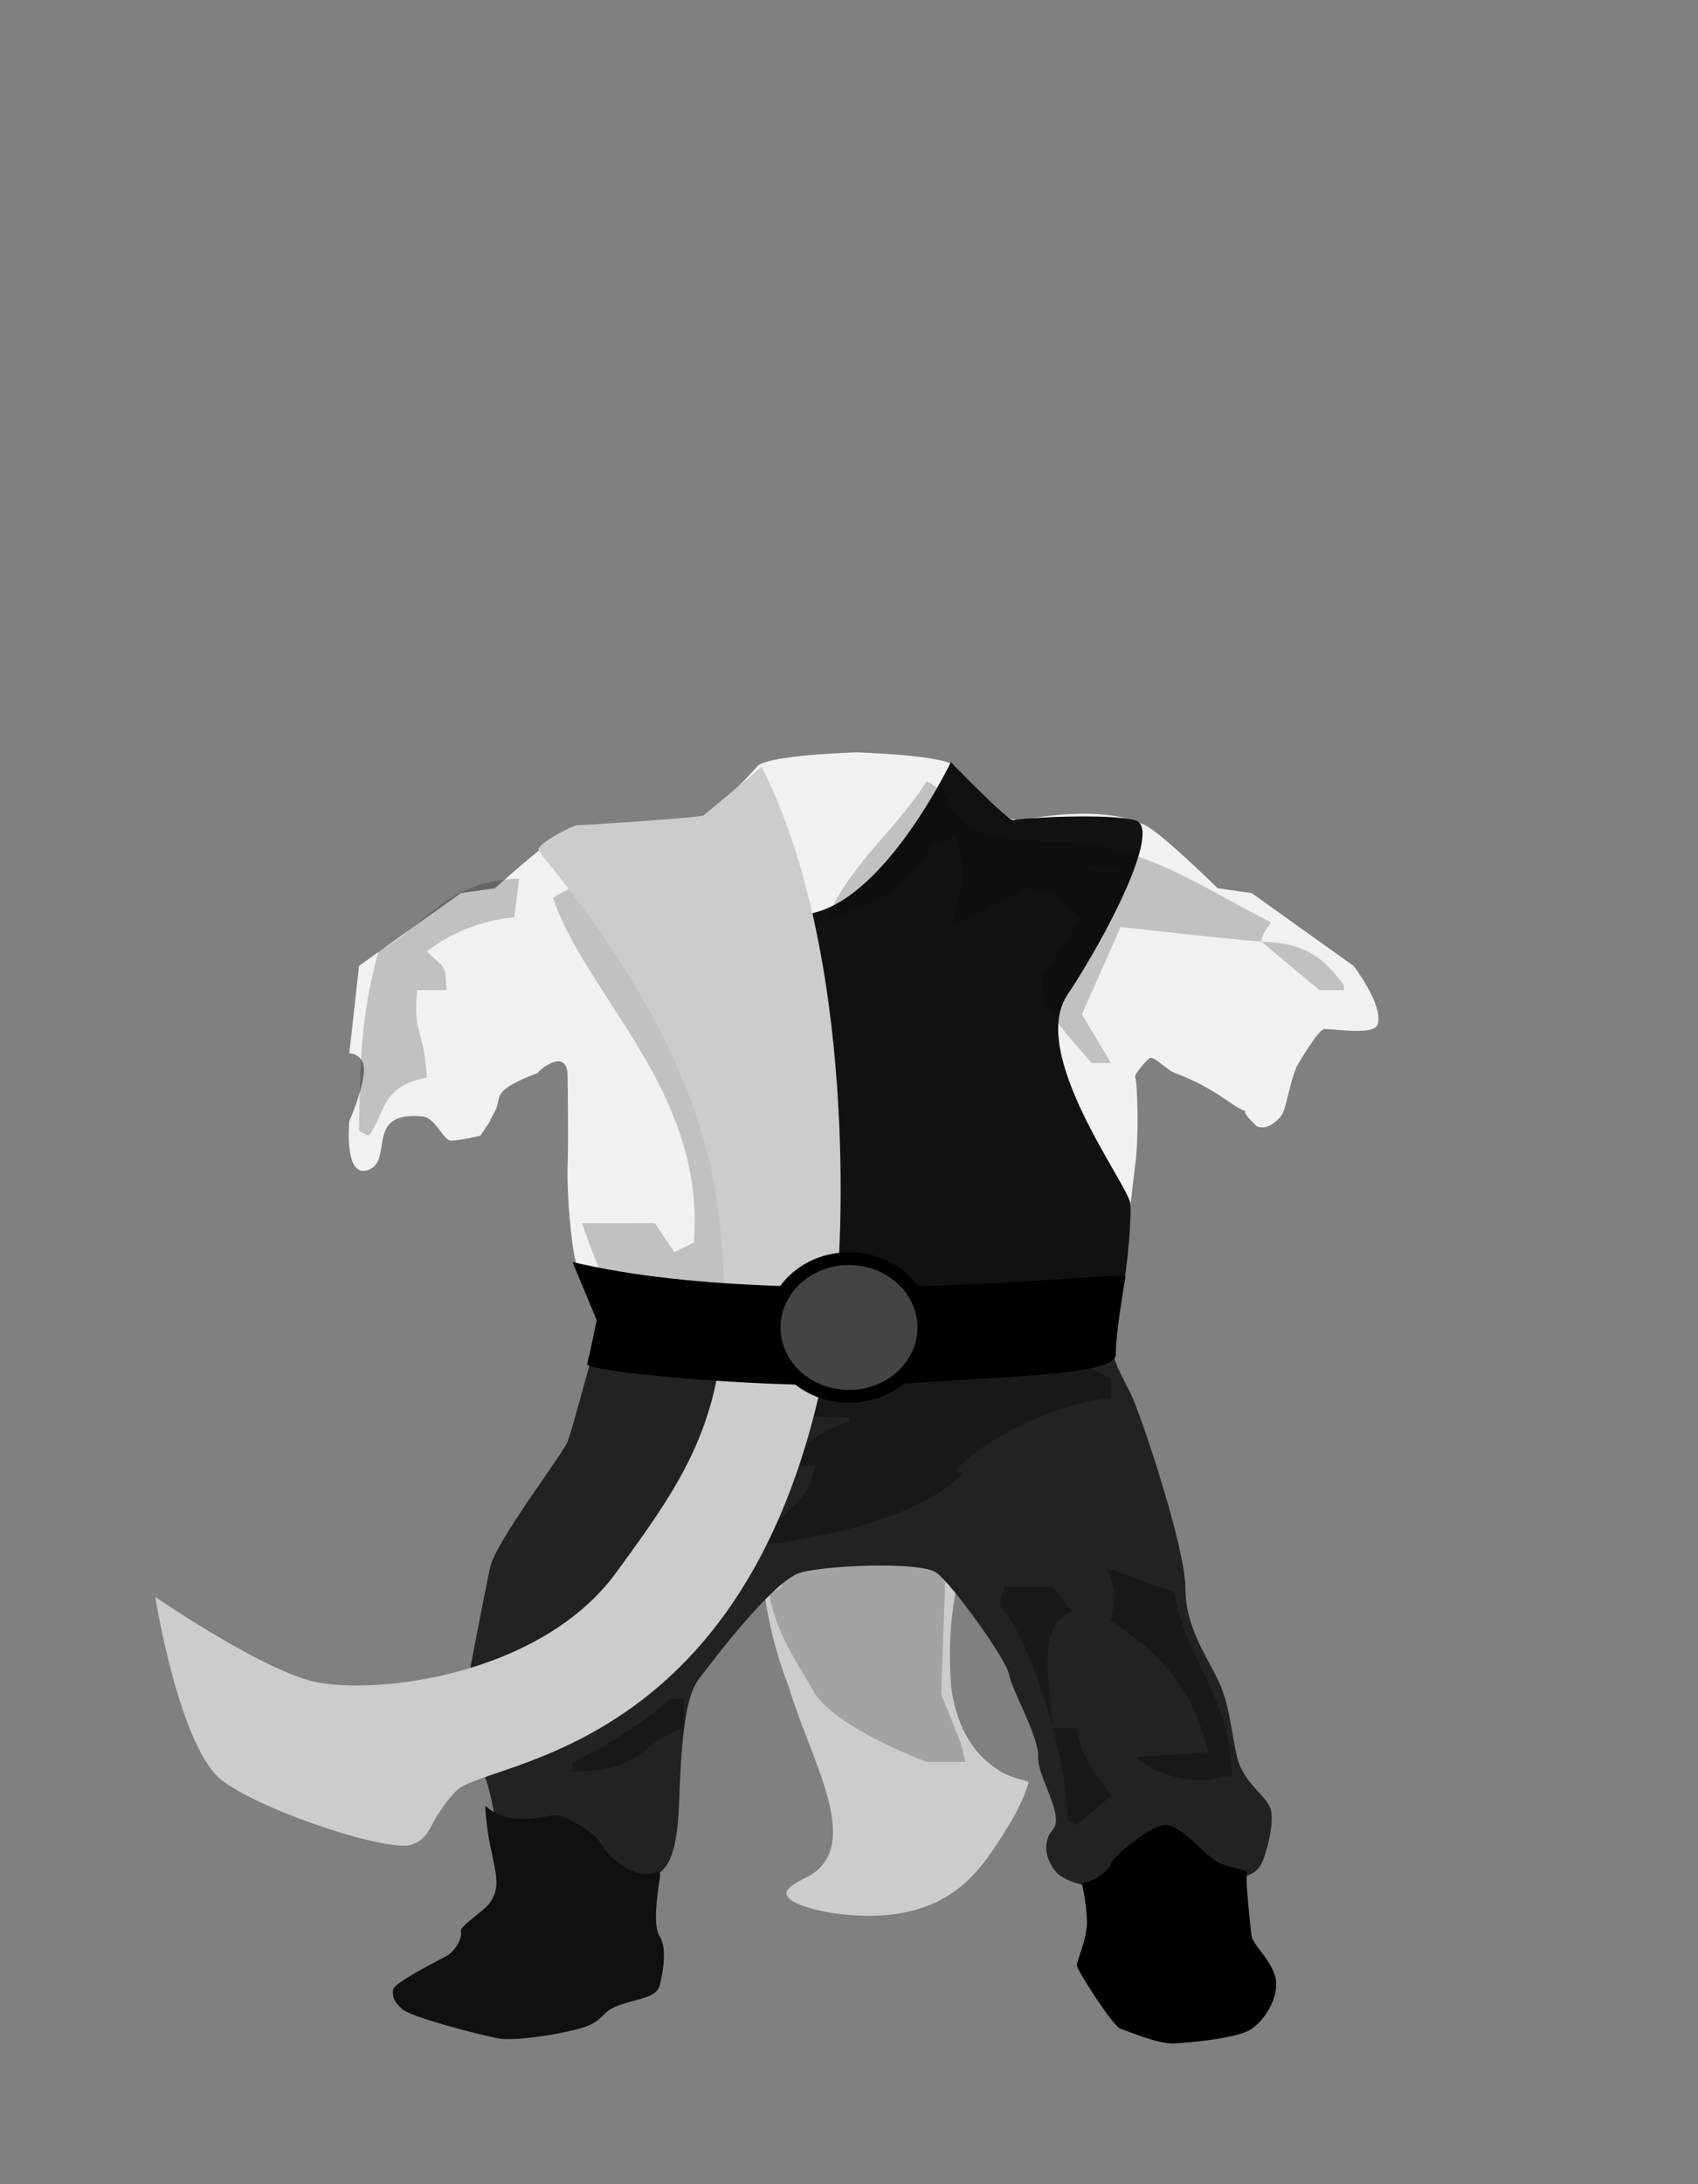 
<svg version="1.2" baseProfile="tiny-ps" xmlns="http://www.w3.org/2000/svg" viewBox="0 0 350 450" width="350" height="450">
	<rect x="0" y="0" width="350" height="450" fill="#808080" stroke="none"/>
	<title>oa5.svg</title>

<defs>
   <radialGradient id="grad" cx="78%" cy="0%" r="107%" >
    
            <stop offset="10%" style="stop-color:rgb(244,67,54);stop-opacity:1.00" />
            <stop offset="45%" style="stop-color:rgb(161,14,14);stop-opacity:1.00" />
            <stop offset="78%" style="stop-color:rgb(88,0,0);stop-opacity:1.00" />
            <stop offset="83%" style="stop-color:rgb(212,14,14);stop-opacity:1.00" />
            <stop offset="86%" style="stop-color:rgb(95,1,1);stop-opacity:1.00" />

    </radialGradient>
  </defs>

	<style>
		tspan { white-space:pre }
		.shp0 { fill: #516739 } 
		.shp1 { fill: #60788a } 
		.shp2 { fill: #452a2a } 
		.shp3 { opacity: 0.078;fill: #000000 } 
		.shp4 { fill: #3d3838 } 
		.shp5 { opacity: 0.271;fill: #6a6a6a } 
		.shp6 { fill: #111010 } 
		.shp7 { fill: #000000 } 
		.shp8 { fill: #433939 } 
		.shp9 { fill: #cbd5dd } 
		.shp10 { fill: #b89797 } 
		.shp11 { fill: #6a6a6a } 
                .shp12 { fill: #b6afaf }
#shadows2{opacity:0.3; fill: #000;}
#shadows1{opacity:0.2; fill: #000;}
#shirtgreenback{fill: #ccc ;}
#shirt1{fill: #f1f1f1 ;}
#shirtright{ fill: #111 ;}
#pants { fill: #222 ;}
#shuel, #shuer {}
#shirtgreen{ fill: #ccc;}
#dagleft{opacity:0;fill: #700008 ; }
#dagright{opacity:0; fill: #590006; }
#flyleft, #flyright {opacity:0;fill: #000}
#rozleft, #rozright{opacity:0;fill:#900;}	
#centura{fill: #000;}
#medalion{fill: #444;}	 
	</style>
	<path id="shirtgreenback" class="shp0" d="M156.91 319.09C164.21 313.58 173.2 310.01 180.17 307.94C181.93 307.42 183.58 307.01 185.12 306.7C185.88 306.55 186.62 306.42 187.33 306.31C188.03 306.2 188.7 306.12 189.35 306.06C191.92 305.82 193.96 305.97 195.55 306.38C201.82 308.13 201.29 313.59 201.47 313.48C202.43 312.84 194.1 325.49 196.11 347.99C197.76 358.84 202.96 362.95 206.25 364.96C207.99 365.95 209.47 366.37 210.48 366.64C210.99 366.77 211.39 366.87 211.65 366.96C211.78 367 211.87 367.05 211.93 367.1C211.96 367.12 211.98 367.15 211.99 367.18C212.01 367.21 212.01 367.24 212 367.27C210.6 372.28 207.22 377.45 203.61 382.67C201.72 385.22 199.56 387.64 196.89 389.57C195.56 390.54 194.1 391.39 192.52 392.1C190.94 392.81 189.24 393.38 187.44 393.8C180.33 395.53 171.16 394.56 165.99 392.82C164.71 392.39 163.7 391.92 163.04 391.44C162.71 391.2 162.46 390.96 162.31 390.71C162.16 390.47 162.09 390.22 162.13 389.96C162.24 388.94 163.94 387.89 166.87 386.45C177.98 379.87 167.1 362.76 162.51 347.32C156.49 331.91 156.77 318.17 156.91 319.09L156.91 319.09Z" />
	<path id="shirt1" class="shp1" d="M264 230C261.14 233.37 259 232 259 232C259 232 255.47 228.66 257 229C254.28 228.4 250.99 224.29 242 221C240.58 220.48 237.82 217.47 237 218C236.18 218.53 233.6 221.52 234 222C234.4 222.48 234.83 233.79 234 240C233.19 246.04 232.16 258.13 231 261C229.84 263.87 228.32 272.86 229 274C229.68 275.14 228.74 278.35 230 281C231.26 283.65 233 288 233 288C233 288 202.05 291.71 201 296C199.95 300.29 193.31 299.74 192 299C199.33 303.11 168.33 294.89 161 299C159.69 299.74 153.05 300.29 152 296C150.95 291.71 120 288 120 288C120 288 121.74 283.65 123 281C124.26 278.35 123.32 275.14 124 274C124.68 272.86 120.16 263.87 119 261C117.84 258.13 116.79 246.26 117 240C117.21 233.74 116.98 222.63 117 222C117.17 214.91 109.99 221.38 111 221C100.69 224.89 103.66 225.95 102 229C100.96 230.91 101 231 101 231L99 234C99 234 94.67 234.99 93 235C91.33 235.01 89.87 230.26 87 230C75.06 228.93 81.2 238.93 76 241C70.8 243.07 72 231 72 231C72 231 74.67 224.98 75 221C75.33 217.02 72 217 72 217L74 199L95 184L102 183C102 183 113.62 172.58 117 171C120.38 169.42 139.67 169.16 143 169C146.33 168.84 156 158 156 158C157.54 155.82 172.05 155.17 176 155.03L176 155C176 155 176.18 155 176.5 155.01C176.82 155 177 155 177 155L177 155.03C180.95 155.17 195.46 155.82 197 158C197 158 206.72 169.59 210 169C225.86 166.16 232.62 168.42 236 170C239.38 171.58 251 183 251 183L258 184L279 199C279 199 285.13 206.93 284 211C283.36 213.29 275.91 212.07 273 212C271.79 211.97 267.41 219.41 267.2 219.93C265.53 224.04 265.2 228.58 264 230Z" />
	<path id="shirtright" class="shp2" d="M209 169C210.01 168.52 228.33 167.48 234 169C239.67 170.52 228.13 192.81 220 205C211.87 217.19 232.72 244.28 233 248C233.28 251.72 232.01 266.57 230 272C227.01 280.07 232 286 232 286C232 286 181.69 299.48 167 285C152.31 270.52 152.96 191.85 168 188C183.04 184.15 196 157 196 157C196 157 207.99 169.48 209 169Z" />
	<path id="shadows1" class="shp3" d="M191 161C196.51 163.63 194.3 165.71 198 169C205.08 175.31 219.5 172.07 230 175C242.41 178.47 251.13 184.64 262 190C260.23 192.81 260.54 191.7 260 194C249.12 193.1 239.09 191.81 231 191C228.33 197 225.67 203 223 209C225 212.33 227 215.67 229 219C227.67 219 226.33 219 225 219C221.3 214.37 213.43 207.38 215 201C217.67 197 220.33 193 223 189C218.27 186.19 219.16 183.94 212 183C206.67 185.67 201.33 188.33 196 191C197.99 185.21 199.35 179.84 197 172C194.02 173.68 194.59 173.67 192 174C188.35 182.08 180.45 186.68 171 189C171 188.67 171 188.33 171 188C175.82 177.68 184.83 170.69 191 161ZM150 168C151 168 152 168 153 168C151.81 179.59 155.91 181.86 159 191C152.34 188.39 142.67 189 136 191C135.67 193.33 135.33 195.67 135 198C141.71 214.21 166.16 233.55 160 258C157.33 262 154.67 266 152 270C143.67 270 135.33 270 127 270C124.79 264.36 122.28 258.98 120 252C126.08 252.05 135 252 135 252C136.33 254 137.67 256 139 258C140.33 257.33 141.67 256.67 143 256C145.61 225.1 120.8 205.25 114 185C123.96 178.29 143.28 177.41 150 168ZM223 178C225.54 179.78 228.58 180.57 232 179C229 178.67 226 178.33 223 178ZM107 181C106.67 183.67 106.33 186.33 106 189C98.8 189.62 92.57 192.47 88 196C91.71 199.78 91.82 198.23 92 204C90 204 88 204 86 204C85.02 212.82 87.43 212.03 88 222C78.32 223.85 79.56 229.38 76 234C75.33 233.67 74.67 233.33 74 233C74.24 218.44 74.35 209.49 78 196C88.23 190.48 91.66 181.52 107 181ZM260 194C269.25 194.2 273.12 197.62 277 203C277 203.33 277 203.67 277 204C275.33 204 273.67 204 272 204C268 200.67 264 197.33 260 194ZM171 317C180.1 316.45 191.46 315.59 195 321C194.67 330.33 194.33 339.67 194 349C195.33 352.33 196.67 355.67 198 359C198.33 360.33 198.67 361.67 199 363C196.33 363 193.67 363 191 363C183.97 360.31 171.99 354.79 168 349C163.58 340.99 159.33 336.17 158 325C158.33 325 158.67 325 159 325C159.87 327.6 158.6 328.49 161 327C163.15 320.19 165.31 320.12 171 317Z" />
	<path id="pants" class="shp4" d="M229 277C229.56 280.64 230.96 282.93 233 287C235.21 291.42 244.33 318.93 244.33 327C244.33 335.07 248.41 340.65 251 346C253.59 351.35 253.66 356.44 255 362C256.34 367.56 261.37 370.09 262 373C262.63 375.91 261.02 382.01 260 384C258.98 385.99 256.81 386.92 254 387C251.19 387.08 244.33 377.8 240 378C235.67 378.2 232.29 383.76 230 387C227.71 390.24 220.03 387.97 218 386C215.97 384.03 214.42 379.91 217 377C219.58 374.09 213.72 365.89 214 362C214.28 358.11 208.47 348.01 208 345C207.53 341.99 196.2 326.29 193 324C189.8 321.71 170.63 322.43 165 324C159.37 325.57 146.45 342.76 144 346C141.55 349.24 140.5 356.44 140 371C139.5 385.56 136.29 384.81 135 387C133.71 389.19 127.18 387.27 123 380C118.82 372.73 102.66 376.05 102 374C101.34 371.95 100.91 366.59 98 362C95.09 357.41 95.65 351.52 96 349C96.35 346.48 99.86 328.39 101 323C102.14 317.61 115.97 299.65 117 297C118.03 294.35 124 272 124 272C180.76 266.39 228.44 273.36 229 277Z" />
	<path id="shadows2" fill-rule="evenodd" class="shp5" d="M213 276C218.33 278.67 223.67 281.33 229 284C229 285.33 229 286.67 229 288C218.75 288.76 202.39 296.45 197 303C198.19 303.76 198.23 302.6 198 304C188.58 313.24 167.47 317.52 151 319C151.33 318.33 151.67 317.67 152 317C158.73 315.02 163.59 311.28 167 306C167.33 304.67 167.67 303.33 168 302C165.67 302 163.33 302 161 302C161.33 301.33 161.67 300.67 162 300C167.18 297.68 168.8 294.6 175 293C175 292.67 175 292.33 175 292C162.51 292.52 158.12 289.43 153 283C163.4 283.12 208.89 278.68 210 278C211 277.33 212 276.67 213 276ZM138 321C139.33 321 140.67 321 142 321C141.67 322.33 141.33 323.67 141 325C136.64 333.31 127.54 339.04 118 342C119.8 338.38 118.36 338.42 120 337C126 331.67 132 326.33 138 321ZM228 323C232.67 324.67 237.33 326.33 242 328C244.66 342.7 253.34 348.63 254 366C253.33 366 252.67 366 252 366C246.49 368.34 237.31 365.23 234 362C239 361.67 244 361.33 249 361C246.26 348.6 239.63 340.86 229 334C229.8 328.49 230.39 328.23 228 323ZM216.99 355.91C217 355.94 217.01 355.97 217.02 356C217.01 356 217.01 356 217 356C217 355.97 217 355.94 216.99 355.91ZM222 356C222.95 363.06 226.05 365.08 229 370C226.67 372 224.33 374 222 376C221.33 375.67 220.67 375.33 220 375C220.1 370.02 218.88 363 217.02 356C218.68 356 220.34 356 222 356ZM206 331C206.33 329.67 206.67 328.33 207 327C210.33 327 213.67 327 217 327C218.33 328.67 219.67 330.33 221 332C213.57 334.78 216.32 346.09 216.99 355.91C214.04 344.84 209.49 333.83 206 331ZM138 350C139 350 140 350 141 350C141 352 141 354 141 356C131.69 358.9 133.17 364.94 118 365C118 364.33 118 363.67 118 363C123.48 360.71 133.75 354.31 138 350Z" />
	<path id="shuel" class="shp6" d="M115 374C116.87 374.38 122.27 377.1 124 380C125.73 382.9 129.23 385.37 132 386C134.77 386.63 136.41 384.28 136 387C135.59 389.72 134.45 396.69 136 399C137.55 401.31 136.63 406.48 136 409C135.37 411.52 131.84 411.7 128 413C124.16 414.3 124.88 415.4 122 417C119.12 418.6 106.72 420.62 103 420C99.28 419.38 84.86 415.62 83 414C81.14 412.38 80.94 411.47 81 410C81.06 408.53 90.08 404.07 92 403C93.92 401.93 95.34 399.23 95 398C94.66 396.77 99.76 393.82 101 392C103.14 388.85 102.35 386.57 101 380C100.2 376.09 100 372 100 372C105.44 377 113.13 373.62 115 374Z" />
	<path id="shuer" class="shp7" d="M229 384C229.38 382.41 237.1 376.23 240 376C242.9 375.77 247.11 380.8 250 383C252.89 385.2 257.33 384.94 257 386C256.67 387.06 257.77 397.34 258 399C258.23 400.66 262.55 404.3 263 408C263.45 411.7 260.81 416.05 258 418C255.19 419.95 245.37 420.84 242 421C238.63 421.16 232.54 418.45 231 418C229.46 417.55 222.09 406.04 222 405C221.91 403.96 223.7 400.39 224 397C224.3 393.61 223 388 223 388C224.74 388 228.62 385.59 229 384Z" />
	<path id="shirtgreen" class="shp0" d="M172 270.03C159.06 362.34 100.2 362.33 94 369C87.8 375.67 89.48 378.19 85 380C80.52 381.81 54.99 373.52 46 367C37.01 360.48 32 329 32 329C32 329 51.26 342.28 63 346C74.74 349.72 110.92 346.01 127 324C143.08 301.99 152.86 288.19 148 249C143.14 209.81 110.9 176.45 111 175C111.1 173.55 118.42 169.91 119 170C119.58 170.09 144.41 168.44 145 168C145.59 167.56 157 158 157 158C176.57 196.7 173.83 256.94 172 270.03Z" />
	<path id="dagleft" class="shp8" d="M145 173C149.05 174.21 167 179 167 179L167 269.03C167 269.03 153.31 255.85 154 247C154.69 238.15 141.93 186.29 136 183C130.07 179.71 121.27 184.77 116 187C110.73 189.23 99.73 186.94 98 186C96.27 185.06 95.6 183.46 97 183C98.4 182.54 105.72 179.33 108 177C110.28 174.67 114 172 114 172C114 172 119.95 171.42 121 171C122.05 170.58 123.14 168.24 122 164C120.86 159.76 133 166 133 166C133 166 140.95 171.79 145 173Z" />
	<path id="flyleft" class="shp9" d="M114 157C73.49 128.59 46.58 169.23 57 152C67.42 134.77 106.72 129.54 111 134C115.28 138.46 143 173 143 173C143 173 154.51 185.41 114 157Z" />
	<path id="rozleft" class="shp10" d="M148 179C143.83 176.31 121.82 178.79 112 182C102.18 185.21 98.95 183.14 91 180C83.05 176.86 78.98 155.92 84 163C89.02 170.08 119.51 170.98 125 171C130.49 171.02 130 165 130 165C141 166.45 152.17 181.69 148 179Z" />
	<path id="dagright" class="shp8" d="M219 166C219 166 231.14 159.76 230 164C228.86 168.24 229.95 170.58 231 171C232.05 171.42 238 172 238 172C238 172 241.72 174.67 244 177C246.28 179.33 253.6 182.54 255 183C256.4 183.46 255.73 185.06 254 186C252.27 186.94 241.27 189.23 236 187C230.73 184.77 221.93 179.71 216 183C210.07 186.29 197.31 238.15 198 247C198.69 255.85 185 269.03 185 269.03L185 179C185 179 202.95 174.21 207 173C211.05 171.79 219 166 219 166Z" />
	<path id="flyright" class="shp9" d="M209 173C209 173 236.72 138.46 241 134C245.28 129.54 284.58 134.77 295 152C305.42 169.23 278.51 128.59 238 157C197.49 185.41 209 173 209 173Z" />
	<path id="rozright" class="shp10" d="M222 165C222 165 221.51 171.02 227 171C232.49 170.98 262.98 170.08 268 163C273.02 155.92 268.95 176.86 261 180C253.05 183.14 249.82 185.21 240 182C230.18 178.79 208.17 176.31 204 179C199.83 181.69 211 166.45 222 165Z" />
	<path id="centura" class="shp11" d="M230 279C230.06 283.11 211.58 283.32 187 285C186.79 285.01 186.56 285.03 186.35 285.04C183.34 287.5 179.36 289 175 289C170.77 289 166.91 287.59 163.93 285.26C142.5 284.65 120.63 282.21 121 281C121.51 279.32 123 272 123 272L118 260C130.67 263.04 145.81 264.44 160.82 264.95C163.87 260.76 169.08 258 175 258C180.94 258 186.16 260.78 189.2 264.99C213.05 264.36 232.13 262.27 232 263C231.78 264.25 229.94 274.89 230 279Z" />
	<path id="medalion" class="shp12" d="M175 260.63C182.79 260.63 189.11 266.39 189.11 273.5C189.11 280.61 182.79 286.36 175 286.36C167.21 286.36 160.89 280.61 160.89 273.5C160.89 266.39 167.21 260.63 175 260.63Z" />
</svg>